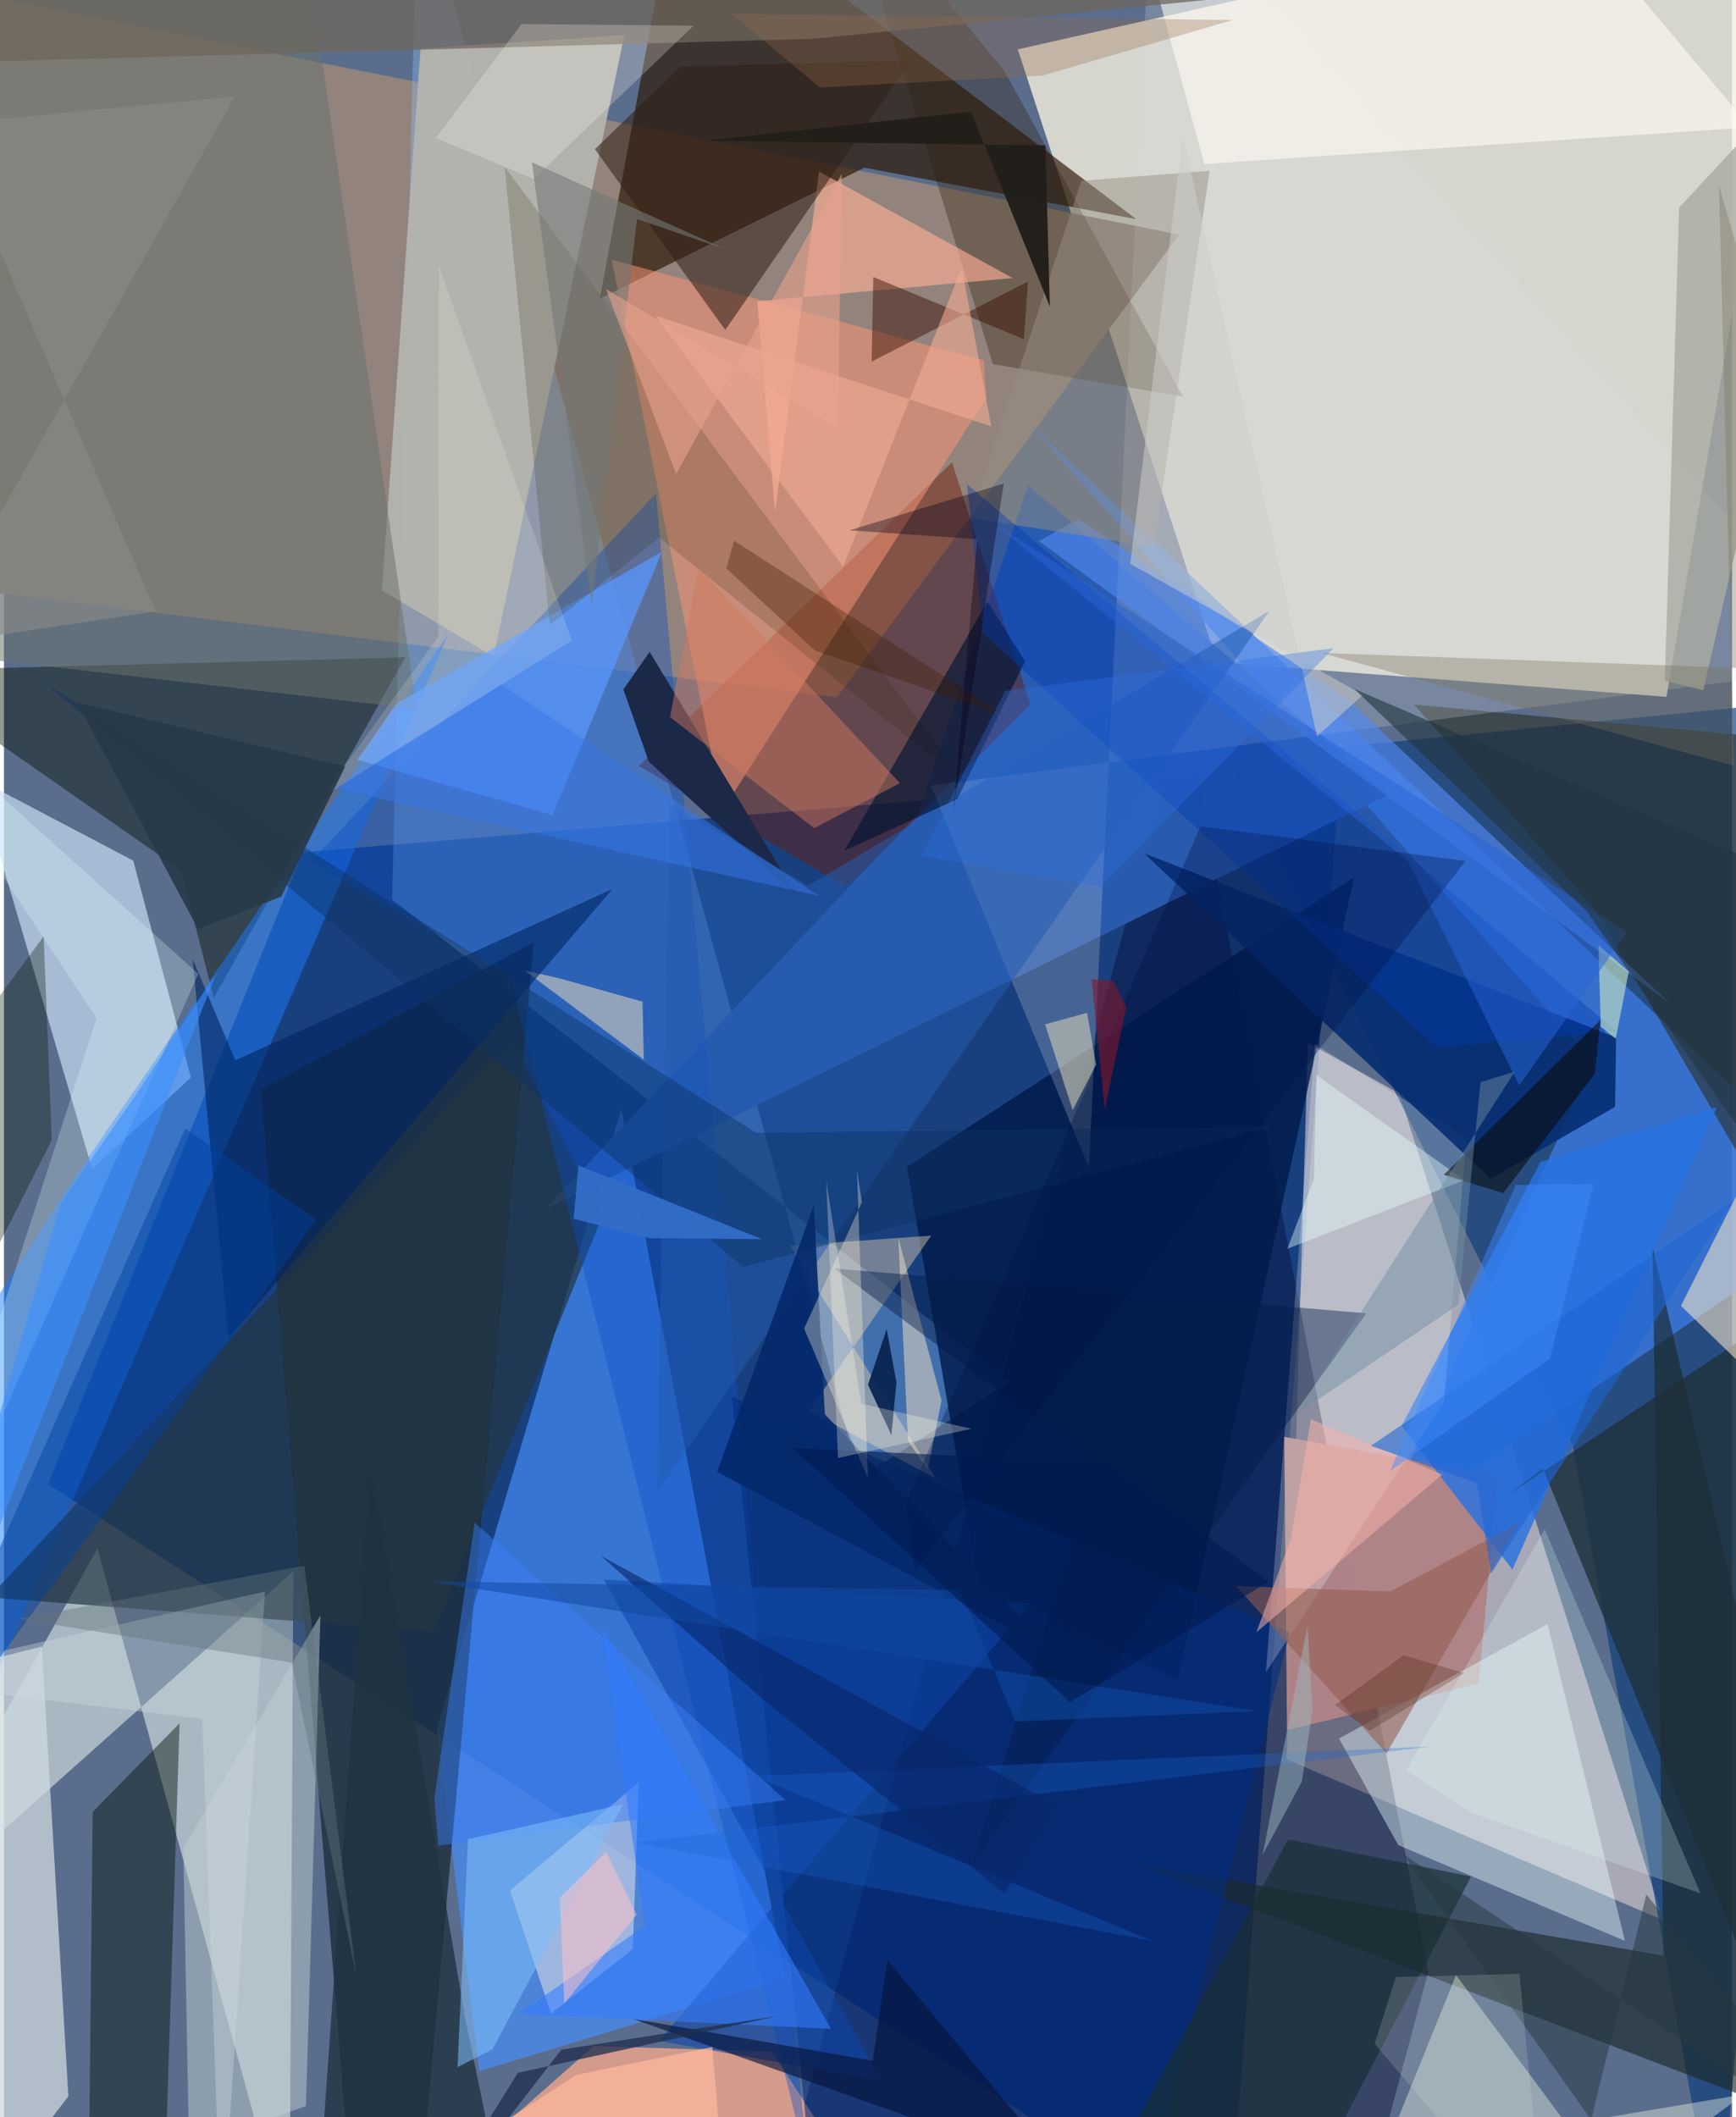 <svg xmlns="http://www.w3.org/2000/svg" width="228" height="278" viewBox="0 0 836 1024"><path fill="#5a6d8c" d="M0 0h836v1024H0z"/><path fill="#f4eede" fill-opacity=".808" d="M804.257 337.038L586.946 320.3 490.469 23.866 872.774-62z"/><path fill="#133c7d" fill-opacity=".906" d="M21.348 717.864L144.528 412.2l502.115-42.132L592.396 1086z"/><path fill="#92837c" fill-opacity=".992" d="M-56.972 280.156L-22.56-4.842l591.064 118.3L403.007 337.25z"/><path fill="#e4d6da" fill-opacity=".561" d="M630.813 504.46l-10.338 346.437 182.157 77.802-127.646-399.89z"/><path fill="#478fff" fill-opacity=".663" d="M298.663 536.602l79.16 420.216-147.924 44.959-20.432-165.773z"/><path fill="#000027" fill-opacity=".365" d="M667.196 1035.379L368.822 1086l202.14-743.713 118.066 611.467z"/><path fill="#f2fbf3" fill-opacity=".518" d="M45.22 748.93L-62 940.235 139.995 759.97 138.118 1086z"/><path fill="#0d3b79" fill-opacity=".659" d="M758.88 698.786L591.792 366.787 898 336.367 829.083 1086z"/><path fill="#2c1602" fill-opacity=".663" d="M326.751-61.626l220.95 167.603-131.436-24.871-128.022 63.317z"/><path fill="#8bc2ff" fill-opacity=".357" d="M187.773 434.98L200.097-62l213.919 776.92 72.132-46.577z"/><path fill="#1c2e3b" fill-opacity=".796" d="M168.899 1070.732L199.043 1086 256.4 455.666l-132.154 71.328z"/><path fill="#3d7de5" fill-opacity=".745" d="M663.783 742.858L898 583.845 495.54 204.309l273.333 309.194z"/><path fill="#cae1f4" fill-opacity=".686" d="M90.425 521.157l-27.88-104.902-75.448-39.648L42.684 565.42z"/><path fill="#295bae" fill-opacity=".992" d="M261.303 585.213l180.7-191.281 53.37-159.225L669.77 384.21z"/><path fill="#6e1800" fill-opacity=".439" d="M496.558 340.817l-37.934-117.173-151.51 146.834 100.768 58.667z"/><path fill="#010d01" fill-opacity=".42" d="M85.715 420.996l-138.448-96.564 246.898-6.541-92.653 164.74z"/><path fill="#187bff" fill-opacity=".498" d="M34.269 569.383L214.91 306.668l-261.82 603.77L-62 718.573z"/><path fill="#fa9574" fill-opacity=".525" d="M347.696 391.833l-53.73-266.266 180.061 48.704 1.26 18.193z"/><path fill="#1b2929" fill-opacity=".639" d="M898 1035.248l-100.513-432.36 5.366 342.997-255.757-44.39z"/><path fill="#b3b3ae" fill-opacity=".984" d="M182.824 285.518l54.053 32.112 63.26-300.622-98.606 6.466z"/><path fill="#f8aa8c" fill-opacity=".761" d="M432.236 1086H176.134l109.122-96.397 86.26 2.713z"/><path fill="#d0dbe0" fill-opacity=".741" d="M-24.047 1086L-62 816.667l80.28-20.329 12.874 217.555z"/><path fill="#af8487" fill-opacity=".996" d="M722.727 713.504l-9.291 100.774-92.724 22.509-1.354-141.821z"/><path fill="#233540" fill-opacity=".702" d="M-7.3 772.619l253.047-270.492 43.56 86.492-81.264 200.57z"/><path fill="#e9ffff" fill-opacity=".42" d="M645.854 840.86l100.887-55.329 37.452 153.205-109.648-46.296z"/><path fill="#2a2e23" fill-opacity=".58" d="M682.15 340.786L898 360.805v298.104L769.484 439.662z"/><path fill="#001b4b" fill-opacity=".808" d="M436.845 564.398l34.677 201.953 96.273 46.075 85.393-388.098z"/><path fill="#f2e9e8" fill-opacity=".494" d="M264.628 973.906l39.587-31.166 2.848-80.706-62.242 52.296z"/><path fill="#0950c8" fill-opacity=".384" d="M315.439 238.533L148.313 416.928l96.369 54.732 143.97 574.964z"/><path fill="#2772e2" fill-opacity=".808" d="M828.708 535.438L729.745 759.15l-53.613-69.466 67.197-127.65z"/><path fill="#69726d" fill-opacity=".533" d="M148.085-10.616l51.55 353.477-206.33-23.745-4.067-334.304z"/><path fill="#01120a" fill-opacity=".443" d="M84.971 833.437l-42.056 42.956L40.7 1086l36.9-24.43z"/><path fill="#d7c6ac" fill-opacity=".471" d="M448.592 597.615l-59.18 84.781 61.397 32.677-70.538-112.59z"/><path fill="#2e1f0b" fill-opacity=".337" d="M404.844-62l73.627 238.11 91.93 15.768-86.455-157.629z"/><path fill="#edf6e6" fill-opacity=".412" d="M667.313 1042.293l174.345-29.304-62.287 45.994-76.9-103.699z"/><path fill="#002d80" fill-opacity=".569" d="M391.798 1063.01L352.19 675.566l269.811 114.048L547.467 1086z"/><path fill="#dde3e0" fill-opacity=".227" d="M524.859 564.667L555.52-62 898 321.446l-449.581 58.528z"/><path fill="#faffff" fill-opacity=".231" d="M696.67 677.99L610.5 808.838l23.7-303.781 73.284 45.42z"/><path fill="#052c70" fill-opacity=".886" d="M779.926 501.73L551.62 412.751l167.616 157.415 60.205-34.856z"/><path fill="#c1ced2" fill-opacity=".49" d="M146.114 1018.634l6.993-237.387-66.325 112.557 2.75 144.632z"/><path fill="#1f3038" fill-opacity=".765" d="M744.547 710.268L898 1086V609.828L726.3 723.916z"/><path fill="#fffbf3" fill-opacity=".588" d="M580.72 79.33l264.138-17.784L740.638-62 545.002-51.066z"/><path fill="#192e33" fill-opacity=".663" d="M616.374 1086H515.59l105.593-196.372 88.589 17.994z"/><path fill="#5796fe" fill-opacity=".745" d="M318.318 266.854l-128.53 73.535-18.766 27.122 94.42 26.716z"/><path fill="#1c2847" fill-opacity=".988" d="M312.358 315.268l-12.704 18.182 12.31 34.966 71.392 64.577z"/><path fill="#fdaf96" fill-opacity=".635" d="M487.893 134.477L364.4 145.707l8.61 102.03 21.297-164.798z"/><path fill="#aaaba2" fill-opacity=".816" d="M803.496 329.252l6.908-228.848L898 5.812l-75.947 328.054z"/><path fill="#362a0a" fill-opacity=".192" d="M242.218 80.74l21.838 221.52 52.96-42.23 148.571 119.297z"/><path fill="#5187f0" fill-opacity=".651" d="M500.715 261.723l19.205-10.781 130.104 87.184 155.506 146.83z"/><path fill="#2f2018" fill-opacity=".553" d="M348.952 159.59l-63.054-87.458 41.456-40.003 111.583-2.872z"/><path fill="#f9eaca" fill-opacity=".565" d="M882.402 700.655l-27.919 24.948 35.43-250.008-78.634 155.987z"/><path fill="#969182" fill-opacity=".486" d="M521.197 87.433l-53.789 163.058 88.88 13.99 26.98-181.885z"/><path fill="#255cb2" fill-opacity=".529" d="M315.938 721.801l296.245-426.365L388.99 428.368l-67.063-39.776z"/><path fill="#001431" fill-opacity=".639" d="M494.003 319.854l-18.233-28.92-69.205 120.545 54.641-24.997z"/><path fill="#0e44a9" fill-opacity=".557" d="M290.261 764L424.4 1006.47 316.903 987.1l179.633-211.536z"/><path fill="#6e665c" fill-opacity=".753" d="M390.94 18.79L-55.894 31.113 18.902-62 791.2-20.679z"/><path fill="#003cb5" fill-opacity=".396" d="M465.897 234.248l314.011 264.386-86.83 7.875L473.53 306.152z"/><path fill="#fae7c0" fill-opacity=".49" d="M268.697 473.195l40.24 11.262.602 28.062-57.628-43.136z"/><path fill="#002560" fill-opacity=".604" d="M108.616 647.183L294.34 430.01l-182.442 82.85-20.62-49.076z"/><path fill="#945d52" fill-opacity=".58" d="M596.125 767.158l74.591 2.57 62.45-33.25-64.312 111.611z"/><path fill="#1f3240" fill-opacity=".78" d="M150.568 1086l26.713-378.785 45.767 268.556 11.593 56.2z"/><path fill="#051339" fill-opacity=".635" d="M304.155 976.41l116.088 20.303 7.14-48.607 85.629 102.44z"/><path fill="#fff5c5" fill-opacity=".439" d="M523.973 489.89l-20.308 5.54 13.348 41.5 11.307-21.976z"/><path fill="#f4e3c3" fill-opacity=".494" d="M437.351 696.917l9.521 14.035 6.707-33.621-20.933-78.752z"/><path fill="#031a48" fill-opacity=".427" d="M659.057 635.208L468.46 901.359l59.375-193.817-126.053-94.005z"/><path fill="#380c01" fill-opacity=".451" d="M493.419 164.063l-72.862-30.087-.8 40.923 75.668-38.775z"/><path fill="#e5ffff" fill-opacity=".255" d="M44.85 492.531L-62 330.663l156.012 140.34L-62 822.746z"/><path fill="#cfdae0" fill-opacity=".38" d="M105.214 1086l-9.298-254.67L-62 812.341l188.31-42.583z"/><path fill="#d27a5e" fill-opacity=".478" d="M322.232 346.88l69.762 53.676 41.45-21.768-97.545-104.277z"/><path fill="#0c3462" fill-opacity=".439" d="M363.833 547.87L19.832 330.417l337.837 282.386 255.78-67.92z"/><path fill="#387df9" fill-opacity=".463" d="M378.064 870.623l-150.343-134.14-19.51 133.412 1.905 22.78z"/><path fill="#051500" fill-opacity=".325" d="M-53.528 551.309l72.734-98.361 3.914 98.5L-62 719.51z"/><path fill="#e1fffb" fill-opacity=".224" d="M745.36 739.637l75.374 176.12-110.412-38.872-32.027-20.52z"/><path fill="#78735c" fill-opacity=".345" d="M898 325.196l-260.667-9.399 199.632 54.596-7.295-280.6z"/><path fill="#337bff" fill-opacity=".584" d="M400.127 981.301l-110.984-194.89 20.952 145.001-61.112 42.614z"/><path fill="#042a6d" fill-opacity=".918" d="M397.118 684.064l111.366 115.455-163.46-87.681 46.765-128.876z"/><path fill="#7ebdfa" fill-opacity=".549" d="M224.484 889.602l-5.053 110.195 16.899-8.623 63.29-118.599z"/><path fill="#f2aa92" fill-opacity=".604" d="M477.635 206.23l-14.266-76.86-57.36 144.71-90.898-121.479z"/><path fill="#fff3da" fill-opacity=".337" d="M415.047 581.574l-2.39-15.765 5.316 149.286-30.883-72.53z"/><path fill="#fff9f0" fill-opacity=".247" d="M250.447 11.601l-41.554 55.152 47.361 19.808 77.388-74.134z"/><path fill="#00409f" fill-opacity=".455" d="M87.712 545.798l63.342 44.05L42.834 740.31-62 883.971z"/><path fill="#c9e8c6" fill-opacity=".612" d="M786.045 469.929L771.36 457.11l1.154 39.549 7.208 5.717z"/><path fill="#221f1b" fill-opacity=".984" d="M338.829 68.08l164.981 2.238 2.17 77.934-38.167-94.283z"/><path fill="#e6ffff" fill-opacity=".404" d="M706.597 570.776l-71.637-50.747-1.26 50.183-12.861 33.747z"/><path fill="#0a0700" fill-opacity=".529" d="M769.657 519.38l-44.401 57.686-28.698-8.872 75.756-74.873z"/><path fill="#fbb3a9" fill-opacity=".514" d="M695.822 713.177l-63.552-26.76-9.74 58.102-16.69 45.003z"/><path fill="#2965d6" fill-opacity=".51" d="M478.07 252.437l306.956 198.65L733.066 525l-53.815-108.43z"/><path fill="#014" fill-opacity=".314" d="M578.863 399.625l128.209 16.81-266.41 343.16-4.032-33.542z"/><path fill="#1a65d6" fill-opacity=".286" d="M555.716 938.784l-192.934-79.76 327.231-14.285-384.443 46.463z"/><path fill="#946d4b" fill-opacity=".31" d="M502.57 36.528l-107.818 5.803-42.481-35.593 242.197 2.945z"/><path fill="#ffc3c4" fill-opacity=".525" d="M291.327 895.572l14.705 30.55-34.959 42.827-2.165-51.092z"/><path fill="#3b8fff" fill-opacity=".608" d="M-62 890.584l164.758-419.962-40.887 61.829-34.302 49.4z"/><path fill="#082669" fill-opacity=".612" d="M483.961 915.834l25.28-42.727L288.714 752.47l78.173 69.165z"/><path fill="#cecfcd" fill-opacity=".51" d="M657.442 336.098l-112.577-63.416 25.46-207.084 64.882 290.573z"/><path fill="#070117" fill-opacity=".369" d="M470.83 260.764l-61.852-4.257 74.682-22.614-24.612 160.533z"/><path fill="#072251" fill-opacity=".918" d="M427.031 642.88l4.727 25.712-2.438 25.483-11.317-24.334z"/><path fill="#3776e8" fill-opacity=".51" d="M238.828 332.111l-79.262 49.13 234.693 52.062-153.857-102.388z"/><path fill="#1e66d2" fill-opacity=".584" d="M836.588 580.68l-117.13 180.291-6.864-43.595-51.313-18.093z"/><path fill="#747875" fill-opacity=".592" d="M348.852 120.498l-42.594-14.543-21.96 186.636-28.89-214.063z"/><path fill="#26383e" fill-opacity=".486" d="M898 1044.476L794.546 916.279l-26.704 109.075-91.297-128.842z"/><path fill="#316dc6" fill-opacity=".957" d="M277.914 563.674l88.843 35.69-54.342-.483-36.824-9.395z"/><path fill="#861729" fill-opacity=".592" d="M532.539 536.69l-6.426-63.114 10.402.778 6.46 12.67z"/><path fill="#3e1900" fill-opacity=".325" d="M353.257 261.557l131.962 85.282-92.948-32.256-42.808-39.668z"/><path fill="#708d9f" fill-opacity=".471" d="M624.768 684.29l106.078-165.95-16.53 5.08-10.7 107.578z"/><path fill="#202e4f" fill-opacity=".761" d="M374.644 975.018l-104.982 16.321L196.49 1086l52.161-83.461z"/><path fill="#e9a28d" fill-opacity=".588" d="M325.179 229.305l-33.939-89.563 112.199 67.474 1.868-123.174z"/><path fill="#2d6ee2" fill-opacity=".345" d="M484.43 334.155l-40.525 79.56 86.48 15.439 112.842-115.65z"/><path fill="#d8e7de" fill-opacity=".184" d="M663.098 988.539l10.286-32.338 59.753-1.505L746.028 1086z"/><path fill="#243543" fill-opacity=".608" d="M898 438.448L653.276 333.23l112.393 107.549 97.588 138.942z"/><path fill="#61727a" fill-opacity=".412" d="M139.18 804.13l31.304 151.547-25.163-198.41L6.754 783.045z"/><path fill="#ffe" fill-opacity=".153" d="M210.046 308.05l.269-179.668 64.408 181.395-121.083 75.927z"/><path fill="#888987" fill-opacity=".635" d="M73.324 295.758L-28.346 60.04 111.68 46.632-37.68 312.35z"/><path fill="#3c1904" fill-opacity=".255" d="M677.118 800.541l29.194 8.65-45.548 27.953-16.842-12.5z"/><path fill="#273947" fill-opacity=".898" d="M165.083 370.751l-30.932 62.89-40.24 15.758-58.58-109.673z"/><path fill="#fdb79f" fill-opacity=".725" d="M276.725 1003.588l65.93-13.512 8.082 95.924h-200.56z"/><path fill="#0f49a3" fill-opacity=".537" d="M205.804 764.855l400.63 62.76-117.131 4.97-26.678-63.56z"/><path fill="#3f8bfe" fill-opacity=".455" d="M747.88 657.082l-77.314 54.338 60.775-138.278 37.724-.549z"/><path fill="#001a50" fill-opacity=".588" d="M533.293 707.437l78.659 57.492-96.16 58.343L381.5 700.332z"/><path fill="#9bb9bf" fill-opacity=".471" d="M627.926 861.582l-19.01 35.506 21.735-110.822 2.347 41.231z"/><path fill="#fffceb" fill-opacity=".282" d="M403.5 705.193l64.6-14.15-53.346-12.099-16.985-108.006z"/></svg>